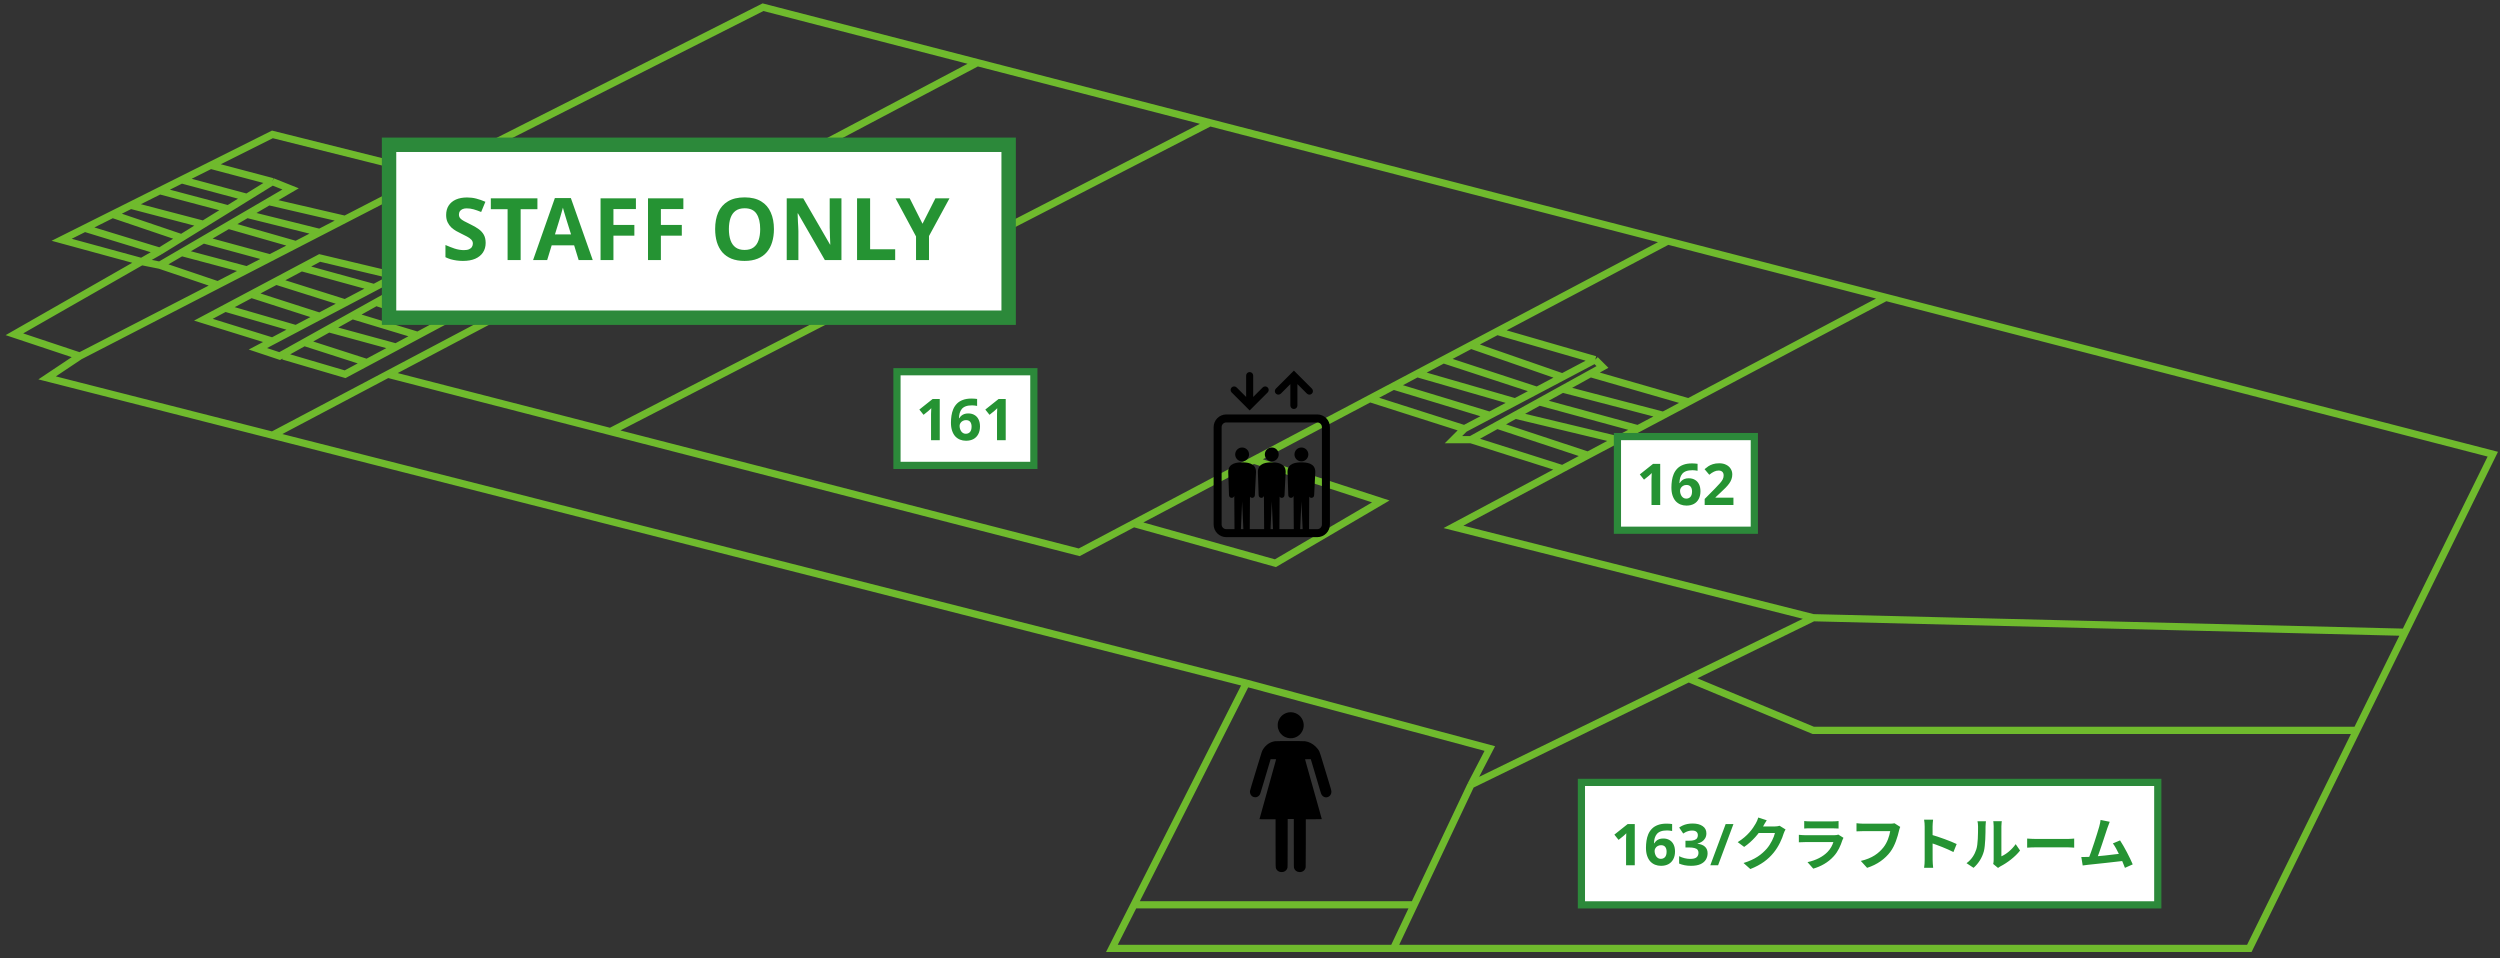 <svg width="347" height="133" viewBox="0 0 347 133" fill="none" xmlns="http://www.w3.org/2000/svg">
<rect x="0" y="0" width="347" height="133" fill="#333333" stroke="none"/>
<path d="M11.079 49.422L6.54 52.449L37.812 60.409M11.079 49.422L2 46.396L19.654 36.308M11.079 49.422L30.246 39.542M19.654 36.308L8.557 33.282L11.761 31.68M19.654 36.308L22.176 36.812M19.654 36.308L22.176 34.869M60.006 24.202L37.812 18.654L29.238 22.941M60.006 24.202L105.906 1L135.666 8.69M60.006 24.202L47.9 30.442M172.991 94.818L37.812 60.409M172.991 94.818L157.396 125.587M172.991 94.818L206.786 103.897L204.164 108.941M37.812 25.211L40.334 26.22L37.308 27.985M37.812 25.211L34.282 27.392M37.812 25.211L29.238 22.941M37.812 25.211L25.202 33M22.176 36.812L30.246 39.542M22.176 36.812L25.202 35.047M30.246 39.542L34.282 37.462M25.202 35.047L34.282 37.462M25.202 35.047L28.229 33.282M34.282 37.462L37.5 35.803M28.229 33.282L37.5 35.803M28.229 33.282L31.688 31.264M37.5 35.803L41.091 33.952M31.688 31.264L41.091 33.952M31.688 31.264L34.282 29.751M41.091 33.952L44.37 32.262M34.282 29.751L44.37 32.262M34.282 29.751L37.308 27.985M44.37 32.262L47.9 30.442M37.308 27.985L47.9 30.442M11.761 31.68L22.176 34.869M11.761 31.68L15.619 29.751M22.176 34.869L25.202 33M15.619 29.751L25.202 33M15.619 29.751L18.141 28.49M25.202 33L28.229 31.13M18.141 28.49L28.229 31.13M18.141 28.49L22.176 26.472M28.229 31.13L31.688 28.994M22.176 26.472L31.688 28.994M22.176 26.472L25.202 24.959M31.688 28.994L34.282 27.392M25.202 24.959L34.282 27.392M25.202 24.959L29.238 22.941M54.962 38.325L44.37 35.803L41.847 37.143M54.962 38.325L51.935 39.918M54.962 38.325L57.484 39.019L55.466 40.144M37.812 47.352L35.795 48.413L38.821 49.422L42.227 47.524M37.812 47.352L28.229 44.378L31.255 42.77M37.812 47.352L41.091 45.626M31.255 42.77L41.091 45.626M31.255 42.77L34.875 40.847M41.091 45.626L44.37 43.9M34.875 40.847L44.37 43.9M34.875 40.847L38.317 39.019M44.37 43.9L47.9 42.042M38.317 39.019L47.9 42.042M38.317 39.019L41.847 37.143M47.9 42.042L51.935 39.918M41.847 37.143L51.935 39.918M39.325 49.422L47.9 51.944L50.927 50.325M55.466 40.144L65.05 42.77L61.101 44.883M55.466 40.144L48.909 43.799M52.44 42.042L61.101 44.883M61.101 44.883L57.988 46.548M48.909 43.799L57.988 46.548M48.909 43.799L45.632 45.626M57.988 46.548L54.962 48.167M45.632 45.626L54.962 48.167M45.632 45.626L42.227 47.524M54.962 48.167L50.927 50.325M42.227 47.524L50.927 50.325M37.812 60.409L53.828 51.944M135.666 8.69L53.828 51.944M135.666 8.69L167.947 17.032M53.828 51.944L84.721 59.901M231.501 33.454L167.947 17.032M231.501 33.454L207.795 45.989M231.501 33.454L261.765 41.275M84.721 59.901L149.789 76.66L157.355 72.659M84.721 59.901L167.947 17.032M157.355 72.659L177.026 78.173L191.654 69.598L174 63.858M157.355 72.659L174 63.858M174 63.858L190.141 55.324M190.141 55.324L203.255 59.51M190.141 55.324L193.419 53.59M203.255 59.51L206.786 57.647M203.255 59.51L201.742 61.023H204.164M221.413 49.927L207.795 45.989M221.413 49.927L216.874 52.323M221.413 49.927L222.422 50.935L220.755 51.857M207.795 45.989L204.164 47.909M204.164 47.909L216.874 52.323M204.164 47.909L200.348 49.927M216.874 52.323L213.343 54.186M200.348 49.927L213.343 54.186M200.348 49.927L196.698 51.857M213.343 54.186L210.317 55.783M196.698 51.857L210.317 55.783M196.698 51.857L193.419 53.59M210.317 55.783L206.786 57.647M193.419 53.59L206.786 57.647M204.164 61.023L216.874 65.059M204.164 61.023L207.795 59.017M216.874 65.059L220.405 63.188M216.874 65.059L201.742 73.129L251.677 85.739M261.765 41.275L346 63.041L333.824 87.757M261.765 41.275L234.381 55.783M207.795 59.017L220.405 63.188M207.795 59.017L210.317 57.624M220.405 63.188L224.49 61.023M210.317 57.624L224.49 61.023M210.317 57.624L213.648 55.783M224.49 61.023L227.346 59.51M213.648 55.783L227.346 59.51M213.648 55.783L216.874 54.001M227.346 59.51L230.863 57.647M216.874 54.001L230.863 57.647M216.874 54.001L220.755 51.857M230.863 57.647L234.381 55.783M220.755 51.857L234.381 55.783M251.677 85.739L234.381 94.186M251.677 85.739L333.824 87.757M204.164 108.941L196.285 125.587M204.164 108.941L234.381 94.186M193.419 131.639H312.205L327.115 101.375M193.419 131.639H154.328L157.396 125.587M193.419 131.639L196.285 125.587M196.285 125.587H157.396M234.381 94.186L251.677 101.375H327.115M327.115 101.375L333.824 87.757" stroke="#6FBA2D"/>
<path d="M178.856 98.879C178.232 98.992 177.729 99.39 177.486 99.963C177.379 100.212 177.339 100.438 177.349 100.726C177.354 100.887 177.368 101.003 177.393 101.1C177.533 101.631 177.87 102.051 178.346 102.286C179.248 102.73 180.327 102.365 180.769 101.463C180.878 101.239 180.927 101.071 180.949 100.835C181.01 100.174 180.701 99.524 180.153 99.162C179.763 98.905 179.288 98.801 178.856 98.879Z" fill="black"/>
<path d="M176.95 102.884C176.293 102.987 175.743 103.353 175.35 103.947C175.164 104.227 175.213 104.084 174.5 106.431C174.219 107.355 173.914 108.359 173.695 109.081C173.603 109.381 173.52 109.675 173.51 109.74C173.439 110.142 173.65 110.517 174.009 110.628C174.288 110.714 174.571 110.636 174.765 110.421C174.911 110.258 174.89 110.317 175.419 108.538C175.535 108.146 175.704 107.584 175.792 107.289C175.879 106.993 176.043 106.441 176.156 106.061L176.363 105.373H176.741C177.054 105.373 177.119 105.376 177.119 105.397C177.119 105.411 177.063 105.619 176.996 105.862C176.874 106.297 176.512 107.603 175.567 111C174.847 113.59 174.83 113.65 174.819 113.683C174.81 113.713 174.871 113.714 175.929 113.714H177.049V117.013C177.049 120.606 177.044 120.419 177.146 120.62C177.237 120.799 177.417 120.946 177.625 121.01C177.762 121.055 178.05 121.05 178.183 121C178.438 120.908 178.605 120.736 178.692 120.478C178.721 120.388 178.723 120.228 178.728 117.03L178.731 113.68H179.156H179.581V117.035C179.581 120.388 179.581 120.393 179.618 120.5C179.727 120.826 179.987 121.019 180.353 121.045C180.792 121.074 181.161 120.792 181.227 120.374C181.239 120.299 181.246 119.161 181.246 116.987V113.714H182.356C183.079 113.714 183.466 113.709 183.466 113.697C183.466 113.688 183.341 113.232 183.187 112.688C183.034 112.141 182.84 111.448 182.755 111.148C182.67 110.848 182.476 110.152 182.321 109.604C181.844 107.905 181.733 107.511 181.61 107.072C181.544 106.838 181.412 106.368 181.317 106.027C181.22 105.685 181.142 105.399 181.142 105.39C181.142 105.38 181.298 105.373 181.541 105.373H181.938L181.974 105.498C181.995 105.567 182.026 105.671 182.044 105.728C182.061 105.786 182.139 106.048 182.217 106.309C182.295 106.571 182.425 107.008 182.507 107.281C182.587 107.553 182.708 107.957 182.774 108.177C183.027 109.027 183.141 109.415 183.233 109.726C183.285 109.903 183.346 110.09 183.365 110.142C183.509 110.515 183.837 110.725 184.178 110.662C184.572 110.591 184.827 110.239 184.796 109.812C184.785 109.682 184.772 109.632 184.383 108.356C184.036 107.216 183.48 105.383 183.332 104.896C183.258 104.646 183.169 104.395 183.126 104.303C183.024 104.088 182.833 103.84 182.599 103.616C182.172 103.207 181.683 102.961 181.151 102.884C180.91 102.85 177.171 102.85 176.95 102.884Z" fill="black"/>
<path d="M172.407 62.113C171.875 62.113 171.443 62.544 171.443 63.077C171.443 63.609 171.875 64.04 172.407 64.04C172.939 64.04 173.371 63.609 173.371 63.077C173.371 62.544 172.939 62.113 172.407 62.113Z" fill="black"/>
<path d="M176.522 62.113C175.989 62.113 175.558 62.544 175.558 63.077C175.558 63.609 175.989 64.04 176.522 64.04C177.054 64.04 177.486 63.609 177.486 63.077C177.486 62.544 177.054 62.113 176.522 62.113Z" fill="black"/>
<path d="M180.636 62.113C180.103 62.113 179.672 62.544 179.672 63.077C179.672 63.609 180.103 64.04 180.636 64.04C181.168 64.04 181.6 63.609 181.6 63.077C181.6 62.544 181.168 62.113 180.636 62.113Z" fill="black"/>
<path d="M182.833 57.524H170.211C169.241 57.524 168.451 58.314 168.451 59.283V72.797C168.451 73.768 169.241 74.557 170.211 74.557H182.833C183.803 74.557 184.592 73.768 184.592 72.797V59.283C184.592 58.314 183.803 57.524 182.833 57.524ZM172.236 73.447L172.407 69.584L172.579 73.447H172.236ZM176.35 73.447L176.522 69.584L176.693 73.447H176.35ZM180.464 73.447L180.636 69.584L180.808 73.447H180.464ZM183.482 72.797C183.482 73.156 183.191 73.447 182.833 73.447H181.694L181.726 68.936C181.797 69.04 181.913 69.11 182.048 69.104C182.255 69.094 182.415 68.918 182.405 68.711L182.565 65.503C182.565 64.241 181.286 64.179 180.636 64.179C179.986 64.179 178.707 64.241 178.707 65.503L178.815 68.711C178.805 68.918 178.965 69.094 179.172 69.104C179.353 69.113 179.503 68.989 179.546 68.82L179.578 73.447H177.58L177.611 68.936C177.682 69.04 177.799 69.11 177.934 69.104C178.14 69.094 178.3 68.918 178.291 68.711L178.45 65.503C178.45 64.241 177.172 64.179 176.522 64.179C175.871 64.179 174.593 64.241 174.593 65.503L174.7 68.711C174.691 68.918 174.85 69.094 175.057 69.104C175.238 69.113 175.389 68.988 175.432 68.819L175.463 73.447H173.466L173.497 68.936C173.568 69.04 173.684 69.11 173.82 69.104C174.027 69.094 174.186 68.918 174.176 68.711L174.336 65.503C174.336 64.241 173.058 64.179 172.407 64.179C171.757 64.179 170.479 64.241 170.479 65.503L170.586 68.711C170.576 68.918 170.736 69.094 170.943 69.104C171.125 69.112 171.275 68.988 171.317 68.819L171.349 73.447H170.211C169.853 73.447 169.561 73.155 169.561 72.797V59.283C169.561 58.926 169.853 58.635 170.211 58.635H182.833C183.191 58.635 183.482 58.926 183.482 59.283V72.797H183.482Z" fill="black"/>
<path d="M177.782 54.634L179.101 53.315V56.281C179.101 56.551 179.321 56.77 179.591 56.77C179.862 56.77 180.081 56.551 180.081 56.281V53.315L181.4 54.634C181.496 54.73 181.621 54.778 181.746 54.778C181.872 54.778 181.997 54.73 182.093 54.634C182.284 54.443 182.284 54.133 182.093 53.942L179.938 51.786L179.591 51.44L179.245 51.786L177.09 53.942C176.898 54.133 176.898 54.443 177.09 54.634C177.281 54.825 177.591 54.825 177.782 54.634Z" fill="black"/>
<path d="M173.106 56.625C173.106 56.626 173.106 56.626 173.106 56.626L173.453 56.972L173.799 56.626C173.799 56.626 173.799 56.626 173.799 56.625L175.954 54.47C176.146 54.279 176.146 53.969 175.954 53.778C175.763 53.586 175.453 53.586 175.262 53.778L173.943 55.097V52.132C173.943 51.861 173.723 51.642 173.453 51.642C173.183 51.642 172.963 51.861 172.963 52.132V55.097L171.644 53.778C171.453 53.586 171.142 53.586 170.951 53.778C170.76 53.969 170.76 54.279 170.951 54.47L173.106 56.625Z" fill="black"/>
<rect x="54" y="20.096" width="86" height="24" fill="white" stroke="#2C893A" stroke-width="2"/>
<path d="M67.409 33.72C67.409 34.224 67.285 34.664 67.037 35.04C66.789 35.416 66.429 35.708 65.957 35.916C65.493 36.116 64.925 36.216 64.253 36.216C63.957 36.216 63.665 36.196 63.377 36.156C63.097 36.116 62.825 36.06 62.561 35.988C62.305 35.908 62.061 35.812 61.829 35.7V34.008C62.237 34.184 62.657 34.348 63.089 34.5C63.529 34.644 63.965 34.716 64.397 34.716C64.693 34.716 64.929 34.676 65.105 34.596C65.289 34.516 65.421 34.408 65.501 34.272C65.589 34.136 65.633 33.98 65.633 33.804C65.633 33.588 65.557 33.404 65.405 33.252C65.261 33.1 65.065 32.96 64.817 32.832C64.569 32.696 64.285 32.552 63.965 32.4C63.765 32.304 63.549 32.192 63.317 32.064C63.085 31.928 62.861 31.764 62.645 31.572C62.437 31.372 62.265 31.132 62.129 30.852C61.993 30.572 61.925 30.236 61.925 29.844C61.925 29.332 62.041 28.896 62.273 28.536C62.513 28.168 62.849 27.888 63.281 27.696C63.721 27.504 64.237 27.408 64.829 27.408C65.277 27.408 65.701 27.46 66.101 27.564C66.509 27.668 66.933 27.816 67.373 28.008L66.785 29.424C66.393 29.264 66.041 29.14 65.729 29.052C65.417 28.964 65.097 28.92 64.769 28.92C64.545 28.92 64.353 28.956 64.193 29.028C64.033 29.1 63.909 29.2 63.821 29.328C63.741 29.456 63.701 29.608 63.701 29.784C63.701 29.984 63.761 30.156 63.881 30.3C64.001 30.436 64.181 30.568 64.421 30.696C64.661 30.824 64.961 30.976 65.321 31.152C65.761 31.36 66.133 31.576 66.437 31.8C66.749 32.024 66.989 32.288 67.157 32.592C67.325 32.896 67.409 33.272 67.409 33.72ZM72.266 36.096H70.454V29.04H68.126V27.528H74.594V29.04H72.266V36.096ZM80.316 36.096L79.692 34.056H76.572L75.948 36.096H73.992L77.016 27.492H79.236L82.272 36.096H80.316ZM78.636 30.54C78.596 30.404 78.544 30.232 78.48 30.024C78.416 29.816 78.352 29.604 78.288 29.388C78.224 29.172 78.172 28.984 78.132 28.824C78.092 28.984 78.036 29.184 77.964 29.424C77.9 29.656 77.836 29.88 77.772 30.096C77.716 30.304 77.672 30.452 77.64 30.54L77.028 32.532H79.26L78.636 30.54ZM85.145 36.096H83.357V27.528H88.265V29.016H85.145V31.224H88.049V32.712H85.145V36.096ZM91.731 36.096H89.943V27.528H94.851V29.016H91.731V31.224H94.635V32.712H91.731V36.096ZM107.422 31.8C107.422 32.464 107.338 33.068 107.17 33.612C107.01 34.148 106.762 34.612 106.426 35.004C106.098 35.396 105.674 35.696 105.154 35.904C104.642 36.112 104.038 36.216 103.342 36.216C102.646 36.216 102.038 36.112 101.518 35.904C101.006 35.688 100.582 35.388 100.246 35.004C99.918 34.612 99.67 34.144 99.502 33.6C99.342 33.056 99.262 32.452 99.262 31.788C99.262 30.9 99.406 30.128 99.694 29.472C99.99 28.816 100.438 28.308 101.038 27.948C101.646 27.58 102.418 27.396 103.354 27.396C104.282 27.396 105.046 27.58 105.646 27.948C106.246 28.308 106.69 28.82 106.978 29.484C107.274 30.14 107.422 30.912 107.422 31.8ZM101.17 31.8C101.17 32.4 101.246 32.916 101.398 33.348C101.55 33.78 101.786 34.112 102.106 34.344C102.426 34.576 102.838 34.692 103.342 34.692C103.862 34.692 104.278 34.576 104.59 34.344C104.91 34.112 105.142 33.78 105.286 33.348C105.438 32.916 105.514 32.4 105.514 31.8C105.514 30.896 105.346 30.188 105.01 29.676C104.674 29.164 104.122 28.908 103.354 28.908C102.842 28.908 102.426 29.024 102.106 29.256C101.786 29.488 101.55 29.82 101.398 30.252C101.246 30.684 101.17 31.2 101.17 31.8ZM116.793 36.096H114.489L110.757 29.616H110.709C110.717 29.816 110.725 30.02 110.733 30.228C110.741 30.428 110.749 30.632 110.757 30.84C110.773 31.04 110.785 31.244 110.793 31.452C110.801 31.652 110.809 31.856 110.817 32.064V36.096H109.197V27.528H111.489L115.209 33.948H115.245C115.237 33.748 115.229 33.552 115.221 33.36C115.213 33.16 115.205 32.964 115.197 32.772C115.197 32.572 115.193 32.376 115.185 32.184C115.177 31.984 115.169 31.784 115.161 31.584V27.528H116.793V36.096ZM118.959 36.096V27.528H120.771V34.596H124.251V36.096H118.959ZM128.045 31.056L129.833 27.528H131.789L128.945 32.76V36.096H127.145V32.82L124.301 27.528H126.269L128.045 31.056Z" fill="#259333"/>
<rect x="124.5" y="51.596" width="19" height="13" fill="white" stroke="#2C893A"/>
<path d="M130.437 61.096H129.229V57.792C129.229 57.701 129.229 57.589 129.229 57.456C129.234 57.322 129.239 57.184 129.245 57.04C129.25 56.896 129.255 56.768 129.261 56.656C129.234 56.688 129.175 56.746 129.085 56.832C128.999 56.912 128.919 56.984 128.845 57.048L128.189 57.576L127.605 56.848L129.445 55.384H130.437V61.096ZM131.991 58.672C131.991 58.341 132.015 58.016 132.063 57.696C132.111 57.376 132.194 57.074 132.311 56.792C132.434 56.504 132.602 56.25 132.815 56.032C133.034 55.808 133.308 55.634 133.639 55.512C133.975 55.384 134.38 55.32 134.855 55.32C134.967 55.32 135.098 55.325 135.247 55.336C135.396 55.341 135.522 55.354 135.623 55.376V56.344C135.522 56.317 135.41 56.298 135.287 56.288C135.17 56.272 135.052 56.264 134.935 56.264C134.578 56.264 134.282 56.306 134.047 56.392C133.818 56.477 133.636 56.6 133.503 56.76C133.37 56.92 133.271 57.109 133.207 57.328C133.148 57.541 133.114 57.781 133.103 58.048H133.151C133.226 57.92 133.316 57.808 133.423 57.712C133.535 57.61 133.671 57.53 133.831 57.472C133.991 57.413 134.178 57.384 134.391 57.384C134.727 57.384 135.015 57.456 135.255 57.6C135.5 57.738 135.69 57.944 135.823 58.216C135.956 58.482 136.023 58.808 136.023 59.192C136.023 59.602 135.943 59.957 135.783 60.256C135.628 60.554 135.404 60.784 135.111 60.944C134.823 61.098 134.479 61.176 134.079 61.176C133.786 61.176 133.511 61.125 133.255 61.024C133.004 60.922 132.783 60.77 132.591 60.568C132.404 60.36 132.258 60.098 132.151 59.784C132.044 59.469 131.991 59.098 131.991 58.672ZM134.055 60.208C134.29 60.208 134.482 60.128 134.631 59.968C134.78 59.802 134.855 59.549 134.855 59.208C134.855 58.93 134.791 58.712 134.663 58.552C134.535 58.392 134.34 58.312 134.079 58.312C133.903 58.312 133.748 58.352 133.615 58.432C133.482 58.506 133.378 58.605 133.303 58.728C133.228 58.85 133.191 58.976 133.191 59.104C133.191 59.237 133.21 59.37 133.247 59.504C133.284 59.632 133.338 59.749 133.407 59.856C133.482 59.962 133.572 60.048 133.679 60.112C133.786 60.176 133.911 60.208 134.055 60.208ZM139.593 61.096H138.385V57.792C138.385 57.701 138.385 57.589 138.385 57.456C138.39 57.322 138.396 57.184 138.401 57.04C138.406 56.896 138.412 56.768 138.417 56.656C138.39 56.688 138.332 56.746 138.241 56.832C138.156 56.912 138.076 56.984 138.001 57.048L137.345 57.576L136.761 56.848L138.601 55.384H139.593V61.096Z" fill="#259333"/>
<rect x="224.5" y="60.596" width="19" height="13" fill="white" stroke="#2C893A"/>
<path d="M230.437 70.096H229.229V66.792C229.229 66.701 229.229 66.589 229.229 66.456C229.234 66.322 229.239 66.184 229.245 66.04C229.25 65.896 229.255 65.768 229.261 65.656C229.234 65.688 229.175 65.746 229.085 65.832C228.999 65.912 228.919 65.984 228.845 66.048L228.189 66.576L227.605 65.848L229.445 64.384H230.437V70.096ZM231.991 67.672C231.991 67.341 232.015 67.016 232.063 66.696C232.111 66.376 232.194 66.074 232.311 65.792C232.434 65.504 232.602 65.25 232.815 65.032C233.034 64.808 233.308 64.634 233.639 64.512C233.975 64.384 234.38 64.32 234.855 64.32C234.967 64.32 235.098 64.325 235.247 64.336C235.396 64.341 235.522 64.354 235.623 64.376V65.344C235.522 65.317 235.41 65.298 235.287 65.288C235.17 65.272 235.052 65.264 234.935 65.264C234.578 65.264 234.282 65.306 234.047 65.392C233.818 65.477 233.636 65.6 233.503 65.76C233.37 65.92 233.271 66.109 233.207 66.328C233.148 66.541 233.114 66.781 233.103 67.048H233.151C233.226 66.92 233.316 66.808 233.423 66.712C233.535 66.61 233.671 66.53 233.831 66.472C233.991 66.413 234.178 66.384 234.391 66.384C234.727 66.384 235.015 66.456 235.255 66.6C235.5 66.738 235.69 66.944 235.823 67.216C235.956 67.482 236.023 67.808 236.023 68.192C236.023 68.602 235.943 68.957 235.783 69.256C235.628 69.554 235.404 69.784 235.111 69.944C234.823 70.098 234.479 70.176 234.079 70.176C233.786 70.176 233.511 70.125 233.255 70.024C233.004 69.922 232.783 69.77 232.591 69.568C232.404 69.36 232.258 69.098 232.151 68.784C232.044 68.469 231.991 68.098 231.991 67.672ZM234.055 69.208C234.29 69.208 234.482 69.128 234.631 68.968C234.78 68.802 234.855 68.549 234.855 68.208C234.855 67.93 234.791 67.712 234.663 67.552C234.535 67.392 234.34 67.312 234.079 67.312C233.903 67.312 233.748 67.352 233.615 67.432C233.482 67.506 233.378 67.605 233.303 67.728C233.228 67.85 233.191 67.976 233.191 68.104C233.191 68.237 233.21 68.37 233.247 68.504C233.284 68.632 233.338 68.749 233.407 68.856C233.482 68.962 233.572 69.048 233.679 69.112C233.786 69.176 233.911 69.208 234.055 69.208ZM240.601 70.096H236.609V69.256L238.041 67.808C238.329 67.509 238.561 67.261 238.737 67.064C238.913 66.861 239.041 66.68 239.121 66.52C239.201 66.354 239.241 66.178 239.241 65.992C239.241 65.762 239.177 65.592 239.049 65.48C238.926 65.368 238.758 65.312 238.545 65.312C238.326 65.312 238.113 65.362 237.905 65.464C237.697 65.565 237.478 65.709 237.249 65.896L236.593 65.12C236.758 64.976 236.932 64.842 237.113 64.72C237.3 64.597 237.513 64.498 237.753 64.424C237.998 64.344 238.292 64.304 238.633 64.304C239.006 64.304 239.326 64.373 239.593 64.512C239.865 64.645 240.073 64.829 240.217 65.064C240.366 65.293 240.441 65.554 240.441 65.848C240.441 66.088 240.404 66.309 240.329 66.512C240.26 66.714 240.156 66.912 240.017 67.104C239.884 67.29 239.718 67.485 239.521 67.688C239.324 67.885 239.1 68.101 238.849 68.336L238.113 69.024V69.08H240.601V70.096Z" fill="#259333"/>
<rect x="219.5" y="108.596" width="80" height="17" fill="white" stroke="#2C893A"/>
<path d="M226.906 120.096H225.698V116.792C225.698 116.701 225.698 116.589 225.698 116.456C225.703 116.322 225.708 116.184 225.714 116.04C225.719 115.896 225.724 115.768 225.73 115.656C225.703 115.688 225.644 115.746 225.554 115.832C225.468 115.912 225.388 115.984 225.314 116.048L224.658 116.576L224.074 115.848L225.914 114.384H226.906V120.096ZM228.46 117.672C228.46 117.341 228.484 117.016 228.532 116.696C228.58 116.376 228.662 116.074 228.78 115.792C228.902 115.504 229.07 115.25 229.284 115.032C229.502 114.808 229.777 114.634 230.108 114.512C230.444 114.384 230.849 114.32 231.324 114.32C231.436 114.32 231.566 114.325 231.716 114.336C231.865 114.341 231.99 114.354 232.092 114.376V115.344C231.99 115.317 231.878 115.298 231.756 115.288C231.638 115.272 231.521 115.264 231.404 115.264C231.046 115.264 230.75 115.306 230.516 115.392C230.286 115.477 230.105 115.6 229.972 115.76C229.838 115.92 229.74 116.109 229.676 116.328C229.617 116.541 229.582 116.781 229.572 117.048H229.62C229.694 116.92 229.785 116.808 229.892 116.712C230.004 116.61 230.14 116.53 230.3 116.472C230.46 116.413 230.646 116.384 230.86 116.384C231.196 116.384 231.484 116.456 231.724 116.6C231.969 116.738 232.158 116.944 232.292 117.216C232.425 117.482 232.492 117.808 232.492 118.192C232.492 118.602 232.412 118.957 232.252 119.256C232.097 119.554 231.873 119.784 231.58 119.944C231.292 120.098 230.948 120.176 230.548 120.176C230.254 120.176 229.98 120.125 229.724 120.024C229.473 119.922 229.252 119.77 229.06 119.568C228.873 119.36 228.726 119.098 228.62 118.784C228.513 118.469 228.46 118.098 228.46 117.672ZM230.524 119.208C230.758 119.208 230.95 119.128 231.1 118.968C231.249 118.802 231.324 118.549 231.324 118.208C231.324 117.93 231.26 117.712 231.132 117.552C231.004 117.392 230.809 117.312 230.548 117.312C230.372 117.312 230.217 117.352 230.084 117.432C229.95 117.506 229.846 117.605 229.772 117.728C229.697 117.85 229.66 117.976 229.66 118.104C229.66 118.237 229.678 118.37 229.716 118.504C229.753 118.632 229.806 118.749 229.876 118.856C229.95 118.962 230.041 119.048 230.148 119.112C230.254 119.176 230.38 119.208 230.524 119.208ZM236.846 115.664C236.846 115.925 236.79 116.152 236.678 116.344C236.571 116.536 236.424 116.693 236.238 116.816C236.056 116.938 235.848 117.029 235.614 117.088V117.112C236.072 117.165 236.419 117.304 236.654 117.528C236.894 117.752 237.014 118.053 237.014 118.432C237.014 118.762 236.931 119.061 236.766 119.328C236.606 119.589 236.355 119.797 236.014 119.952C235.678 120.101 235.243 120.176 234.71 120.176C234.395 120.176 234.102 120.149 233.83 120.096C233.558 120.042 233.302 119.965 233.062 119.864V118.84C233.307 118.962 233.563 119.056 233.83 119.12C234.102 119.184 234.352 119.216 234.582 119.216C235.014 119.216 235.315 119.141 235.486 118.992C235.662 118.842 235.75 118.632 235.75 118.36C235.75 118.2 235.71 118.066 235.63 117.96C235.55 117.848 235.408 117.765 235.206 117.712C235.008 117.653 234.731 117.624 234.374 117.624H233.942V116.696H234.382C234.734 116.696 235 116.664 235.182 116.6C235.368 116.53 235.494 116.44 235.558 116.328C235.627 116.21 235.662 116.077 235.662 115.928C235.662 115.725 235.598 115.568 235.47 115.456C235.347 115.338 235.139 115.28 234.846 115.28C234.664 115.28 234.499 115.304 234.35 115.352C234.2 115.394 234.064 115.448 233.942 115.512C233.824 115.576 233.72 115.637 233.63 115.696L233.07 114.864C233.219 114.757 233.384 114.661 233.566 114.576C233.752 114.49 233.958 114.424 234.182 114.376C234.406 114.328 234.656 114.304 234.934 114.304C235.52 114.304 235.984 114.424 236.326 114.664C236.672 114.898 236.846 115.232 236.846 115.664ZM240.6 114.384L238.472 120.096H237.392L239.52 114.384H240.6ZM247.833 115.128C247.745 115.28 247.633 115.496 247.569 115.696C247.353 116.416 246.897 117.48 246.169 118.368C245.409 119.296 244.449 120.032 242.945 120.624L242.001 119.784C243.633 119.288 244.521 118.592 245.225 117.8C245.769 117.176 246.233 116.216 246.361 115.624H243.665L244.033 114.712C244.385 114.712 246.065 114.712 246.313 114.712C246.561 114.712 246.833 114.68 247.009 114.616L247.833 115.128ZM245.225 113.856C245.033 114.136 244.825 114.504 244.737 114.672C244.193 115.64 243.241 116.768 242.089 117.552L241.193 116.888C242.593 116.032 243.297 115 243.689 114.312C243.809 114.12 243.977 113.752 244.049 113.472L245.225 113.856ZM250.425 113.96C250.641 113.992 250.985 114.008 251.257 114.008C251.761 114.008 253.865 114.008 254.329 114.008C254.585 114.008 254.977 113.992 255.193 113.96V115C254.985 114.984 254.609 114.968 254.313 114.968C253.873 114.968 251.729 114.968 251.257 114.968C250.993 114.968 250.657 114.976 250.425 115V113.96ZM255.873 116.288C255.817 116.392 255.745 116.536 255.721 116.616C255.473 117.392 255.129 118.176 254.537 118.832C253.729 119.736 252.705 120.272 251.681 120.568L250.881 119.664C252.089 119.408 253.041 118.888 253.657 118.256C254.081 117.824 254.337 117.32 254.473 116.88C254.073 116.88 251.329 116.88 250.617 116.88C250.417 116.88 250.017 116.888 249.681 116.912V115.872C250.025 115.904 250.361 115.928 250.617 115.928C251.161 115.928 254.025 115.928 254.569 115.928C254.833 115.928 255.049 115.896 255.161 115.84L255.873 116.288ZM263.753 114.776C263.673 114.928 263.617 115.16 263.577 115.328C263.393 116.112 263.041 117.352 262.369 118.248C261.649 119.2 260.585 120 259.153 120.456L258.281 119.496C259.873 119.128 260.769 118.432 261.417 117.624C261.953 116.952 262.249 116.048 262.361 115.36C261.873 115.36 259.233 115.36 258.633 115.36C258.265 115.36 257.889 115.384 257.681 115.392V114.264C257.921 114.296 258.369 114.328 258.633 114.328C259.233 114.328 261.889 114.328 262.337 114.328C262.489 114.328 262.745 114.32 262.961 114.272L263.753 114.776ZM267.145 119.336C267.145 118.72 267.145 115.408 267.145 114.736C267.145 114.448 267.121 114.056 267.065 113.768H268.313C268.281 114.056 268.241 114.4 268.241 114.736C268.241 115.616 268.249 118.744 268.249 119.336C268.249 119.56 268.281 120.12 268.321 120.448H267.065C267.121 120.136 267.145 119.648 267.145 119.336ZM268.009 115.84C269.073 116.136 270.801 116.768 271.585 117.152L271.137 118.264C270.225 117.792 268.881 117.28 268.009 116.992V115.84ZM276.657 119.92C276.697 119.768 276.721 119.552 276.721 119.336C276.721 118.912 276.721 115.32 276.721 114.672C276.721 114.312 276.665 114 276.665 113.984H277.849C277.849 114 277.793 114.32 277.793 114.68C277.793 115.32 277.793 118.368 277.793 118.856C278.449 118.576 279.233 117.944 279.777 117.168L280.385 118.056C279.721 118.92 278.577 119.784 277.673 120.24C277.505 120.328 277.409 120.416 277.329 120.472L276.657 119.92ZM272.953 119.808C273.665 119.312 274.097 118.576 274.313 117.888C274.545 117.208 274.553 115.688 274.553 114.728C274.553 114.4 274.521 114.192 274.473 113.992H275.649C275.649 114.024 275.593 114.384 275.593 114.712C275.593 115.664 275.569 117.352 275.361 118.16C275.113 119.056 274.617 119.848 273.929 120.456L272.953 119.808ZM281.369 116.392C281.665 116.416 282.241 116.448 282.657 116.448C283.601 116.448 286.241 116.448 286.953 116.448C287.329 116.448 287.681 116.408 287.897 116.392V117.656C287.705 117.648 287.297 117.608 286.961 117.608C286.233 117.608 283.601 117.608 282.657 117.608C282.209 117.608 281.673 117.632 281.369 117.656V116.392ZM292.83 114.064C292.726 114.304 292.614 114.6 292.494 114.96C292.198 115.856 291.366 118.432 291.022 119.264L289.846 119.304C290.278 118.28 291.11 115.656 291.374 114.728C291.486 114.328 291.526 114.072 291.558 113.808L292.83 114.064ZM294.262 116.648C294.838 117.512 295.654 119.088 296.022 119.976L294.942 120.456C294.582 119.488 293.838 117.832 293.27 117.064L294.262 116.648ZM289.766 118.944C290.878 118.904 293.494 118.608 294.614 118.456L294.846 119.48C293.662 119.632 290.91 119.92 289.83 120.032C289.63 120.056 289.326 120.096 289.078 120.128L288.886 118.952C289.158 118.96 289.51 118.952 289.766 118.944Z" fill="#259333"/>
</svg>
